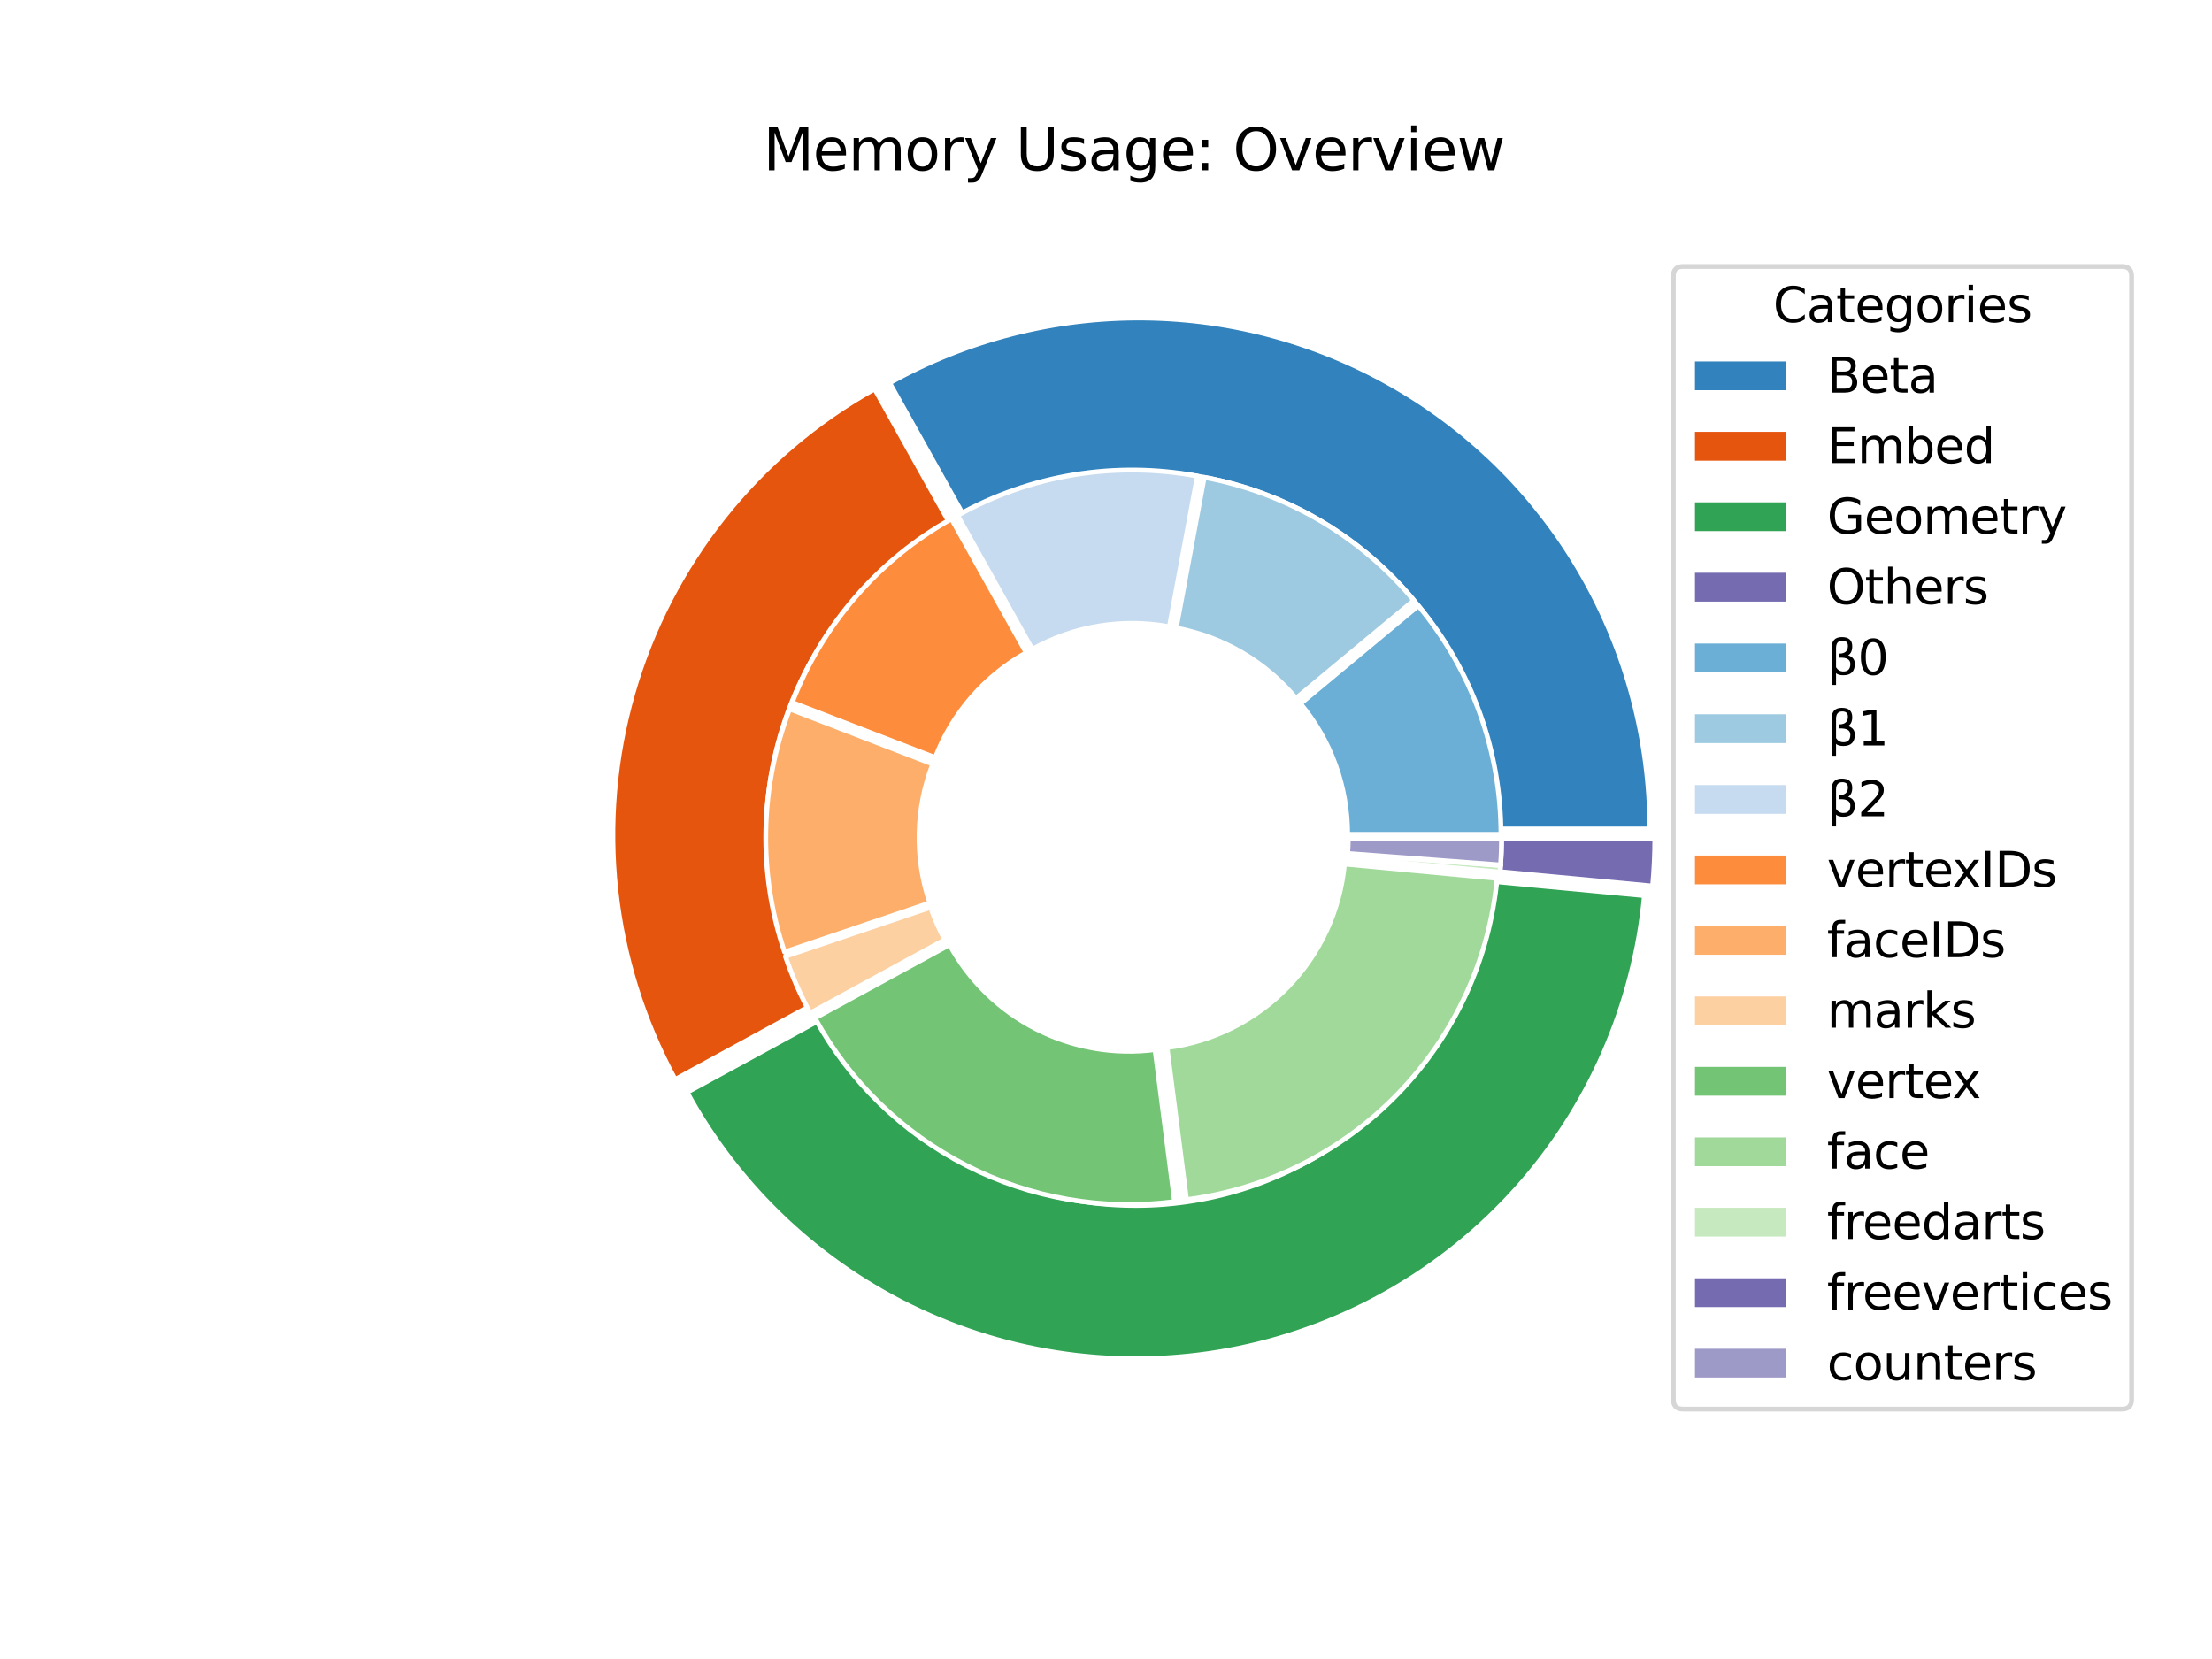 <?xml version="1.0" encoding="utf-8" standalone="no"?>
<!DOCTYPE svg PUBLIC "-//W3C//DTD SVG 1.1//EN"
  "http://www.w3.org/Graphics/SVG/1.1/DTD/svg11.dtd">
<svg xmlns:xlink="http://www.w3.org/1999/xlink" width="460.8pt" height="345.6pt" viewBox="0 0 460.8 345.6" xmlns="http://www.w3.org/2000/svg" version="1.1">
 <defs>
  <style type="text/css">*{stroke-linejoin: round; stroke-linecap: butt}</style>
 </defs>
 <g id="figure_1">
  <g id="patch_1">
   <path d="M 0 345.6 
L 460.8 345.6 
L 460.8 0 
L 0 0 
z
" style="fill: #ffffff"/>
  </g>
  <g id="axes_1">
   <g id="patch_2">
    <path d="M 343.682 172.692 
C 343.682 154.135 338.83 135.897 329.608 119.794 
C 320.386 103.691 307.111 90.275 291.106 80.884 
C 275.101 71.493 256.915 66.449 238.36 66.253 
C 219.804 66.057 201.515 70.717 185.316 79.769 
L 200.892 107.646 
C 212.232 101.31 225.034 98.048 238.023 98.185 
C 251.012 98.322 263.742 101.853 274.946 108.427 
C 286.149 115 295.441 124.391 301.897 135.663 
C 308.352 146.935 311.749 159.702 311.749 172.692 
z
" style="fill: #3182bd; stroke: #ffffff; stroke-linejoin: miter"/>
   </g>
   <g id="patch_3">
    <path d="M 182.193 81.014 
C 157.727 94.685 139.624 117.48 131.849 144.405 
C 124.073 171.331 127.238 200.268 140.65 224.876 
L 168.689 209.595 
C 159.301 192.369 157.086 172.113 162.528 153.265 
C 167.971 134.417 180.644 118.461 197.77 108.891 
z
" style="fill: #e6550d; stroke: #ffffff; stroke-linejoin: miter"/>
   </g>
   <g id="patch_4">
    <path d="M 143.123 227.552 
C 154.034 247.571 171.093 263.565 191.773 273.164 
C 212.452 282.763 235.679 285.469 258.012 280.88 
C 280.344 276.291 300.623 264.647 315.842 247.672 
C 331.062 230.697 340.433 209.273 342.566 186.574 
L 310.773 183.585 
C 309.28 199.475 302.72 214.472 292.066 226.354 
C 281.412 238.237 267.218 246.388 251.585 249.6 
C 235.952 252.812 219.693 250.918 205.217 244.199 
C 190.741 237.479 178.8 226.284 171.163 212.271 
z
" style="fill: #31a354; stroke: #ffffff; stroke-linejoin: miter"/>
   </g>
   <g id="patch_5">
    <path d="M 344.264 184.588 
C 344.42 182.933 344.537 181.274 344.615 179.613 
C 344.692 177.953 344.731 176.29 344.731 174.628 
L 312.798 174.628 
C 312.798 175.791 312.771 176.955 312.716 178.118 
C 312.662 179.28 312.58 180.441 312.471 181.6 
z
" style="fill: #756bb1; stroke: #ffffff; stroke-linejoin: miter"/>
   </g>
   <g id="patch_6">
    <path d="M 312.674 173.805 
C 312.674 165.171 311.173 156.604 308.239 148.484 
C 305.306 140.365 300.983 132.817 295.465 126.178 
L 270.907 146.589 
C 274.06 150.383 276.53 154.696 278.206 159.336 
C 279.883 163.975 280.74 168.871 280.74 173.805 
z
" style="fill: #6baed6; stroke: #ffffff; stroke-linejoin: miter"/>
   </g>
   <g id="patch_7">
    <path d="M 294.54 125.065 
C 289.022 118.426 282.392 112.796 274.946 108.427 
C 267.5 104.058 259.351 101.016 250.863 99.437 
L 245.024 130.832 
C 249.874 131.734 254.53 133.472 258.785 135.969 
C 263.04 138.465 266.829 141.683 269.982 145.476 
z
" style="fill: #9ecae1; stroke: #ffffff; stroke-linejoin: miter"/>
   </g>
   <g id="patch_8">
    <path d="M 249.441 99.172 
C 240.953 97.594 232.255 97.502 223.737 98.901 
C 215.218 100.301 207.006 103.17 199.47 107.381 
L 215.046 135.258 
C 219.353 132.852 224.045 131.212 228.913 130.412 
C 233.781 129.613 238.751 129.665 243.601 130.567 
z
" style="fill: #c6dbef; stroke: #ffffff; stroke-linejoin: miter"/>
   </g>
   <g id="patch_9">
    <path d="M 198.207 108.087 
C 190.67 112.298 183.923 117.787 178.266 124.308 
C 172.609 130.83 168.128 138.285 165.024 146.341 
L 194.822 157.823 
C 196.595 153.22 199.156 148.96 202.388 145.233 
C 205.621 141.507 209.477 138.37 213.783 135.964 
z
" style="fill: #fd8d3c; stroke: #ffffff; stroke-linejoin: miter"/>
   </g>
   <g id="patch_10">
    <path d="M 164.504 147.691 
C 161.399 155.747 159.719 164.281 159.537 172.912 
C 159.355 181.543 160.674 190.141 163.436 198.32 
L 193.691 188.104 
C 192.113 183.43 191.359 178.518 191.463 173.585 
C 191.567 168.653 192.528 163.777 194.301 159.173 
z
" style="fill: #fdae6b; stroke: #ffffff; stroke-linejoin: miter"/>
   </g>
   <g id="patch_11">
    <path d="M 163.614 199.218 
C 164.303 201.258 165.08 203.268 165.943 205.24 
C 166.806 207.213 167.754 209.148 168.784 211.038 
L 196.823 195.757 
C 196.235 194.676 195.693 193.571 195.2 192.444 
C 194.707 191.316 194.263 190.168 193.869 189.002 
z
" style="fill: #fdd0a2; stroke: #ffffff; stroke-linejoin: miter"/>
   </g>
   <g id="patch_12">
    <path d="M 169.766 212.081 
C 176.948 225.258 187.945 235.963 201.31 242.786 
C 214.675 249.61 229.795 252.24 244.68 250.329 
L 240.613 218.655 
C 232.108 219.747 223.468 218.245 215.831 214.345 
C 208.194 210.446 201.91 204.329 197.806 196.8 
z
" style="fill: #74c476; stroke: #ffffff; stroke-linejoin: miter"/>
   </g>
   <g id="patch_13">
    <path d="M 247.178 249.912 
C 263.956 247.759 279.51 239.955 291.265 227.793 
C 303.021 215.631 310.292 199.82 311.875 182.98 
L 280.082 179.992 
C 279.177 189.615 275.022 198.649 268.305 205.599 
C 261.587 212.549 252.699 217.008 243.112 218.239 
z
" style="fill: #a1d99b; stroke: #ffffff; stroke-linejoin: miter"/>
   </g>
   <g id="patch_14">
    <path d="M 312.466 181.68 
C 312.488 181.448 312.508 181.216 312.528 180.984 
C 312.547 180.752 312.566 180.52 312.583 180.288 
L 280.74 177.896 
C 280.73 178.029 280.719 178.161 280.708 178.294 
C 280.697 178.427 280.685 178.559 280.672 178.691 
z
" style="fill: #c7e9c0; stroke: #ffffff; stroke-linejoin: miter"/>
   </g>
   <g id="patch_15">
    <path d="M 312.585 180.268 
C 312.585 180.268 312.585 180.268 312.585 180.268 
L 280.741 177.876 
C 280.741 177.876 280.741 177.876 280.741 177.876 
z
" style="fill: #756bb1; stroke: #ffffff; stroke-linejoin: miter"/>
   </g>
   <g id="patch_16">
    <path d="M 312.589 180.188 
C 312.659 179.26 312.712 178.33 312.746 177.4 
C 312.781 176.47 312.799 175.539 312.799 174.608 
L 280.865 174.608 
C 280.865 175.14 280.855 175.672 280.835 176.203 
C 280.815 176.735 280.786 177.266 280.746 177.797 
z
" style="fill: #9e9ac8; stroke: #ffffff; stroke-linejoin: miter"/>
   </g>
   <g id="matplotlib.axis_1"/>
   <g id="matplotlib.axis_2"/>
   <g id="text_1">
    <!-- Memory Usage: Overview -->
    <g transform="translate(158.978 35.472) scale(0.12 -0.12)">
     <defs>
      <path id="DejaVuSans-4d" d="M 628 4666 
L 1569 4666 
L 2759 1491 
L 3956 4666 
L 4897 4666 
L 4897 0 
L 4281 0 
L 4281 4097 
L 3078 897 
L 2444 897 
L 1241 4097 
L 1241 0 
L 628 0 
L 628 4666 
z
" transform="scale(0.016)"/>
      <path id="DejaVuSans-65" d="M 3597 1894 
L 3597 1613 
L 953 1613 
Q 991 1019 1311 708 
Q 1631 397 2203 397 
Q 2534 397 2845 478 
Q 3156 559 3463 722 
L 3463 178 
Q 3153 47 2828 -22 
Q 2503 -91 2169 -91 
Q 1331 -91 842 396 
Q 353 884 353 1716 
Q 353 2575 817 3079 
Q 1281 3584 2069 3584 
Q 2775 3584 3186 3129 
Q 3597 2675 3597 1894 
z
M 3022 2063 
Q 3016 2534 2758 2815 
Q 2500 3097 2075 3097 
Q 1594 3097 1305 2825 
Q 1016 2553 972 2059 
L 3022 2063 
z
" transform="scale(0.016)"/>
      <path id="DejaVuSans-6d" d="M 3328 2828 
Q 3544 3216 3844 3400 
Q 4144 3584 4550 3584 
Q 5097 3584 5394 3201 
Q 5691 2819 5691 2113 
L 5691 0 
L 5113 0 
L 5113 2094 
Q 5113 2597 4934 2840 
Q 4756 3084 4391 3084 
Q 3944 3084 3684 2787 
Q 3425 2491 3425 1978 
L 3425 0 
L 2847 0 
L 2847 2094 
Q 2847 2600 2669 2842 
Q 2491 3084 2119 3084 
Q 1678 3084 1418 2786 
Q 1159 2488 1159 1978 
L 1159 0 
L 581 0 
L 581 3500 
L 1159 3500 
L 1159 2956 
Q 1356 3278 1631 3431 
Q 1906 3584 2284 3584 
Q 2666 3584 2933 3390 
Q 3200 3197 3328 2828 
z
" transform="scale(0.016)"/>
      <path id="DejaVuSans-6f" d="M 1959 3097 
Q 1497 3097 1228 2736 
Q 959 2375 959 1747 
Q 959 1119 1226 758 
Q 1494 397 1959 397 
Q 2419 397 2687 759 
Q 2956 1122 2956 1747 
Q 2956 2369 2687 2733 
Q 2419 3097 1959 3097 
z
M 1959 3584 
Q 2709 3584 3137 3096 
Q 3566 2609 3566 1747 
Q 3566 888 3137 398 
Q 2709 -91 1959 -91 
Q 1206 -91 779 398 
Q 353 888 353 1747 
Q 353 2609 779 3096 
Q 1206 3584 1959 3584 
z
" transform="scale(0.016)"/>
      <path id="DejaVuSans-72" d="M 2631 2963 
Q 2534 3019 2420 3045 
Q 2306 3072 2169 3072 
Q 1681 3072 1420 2755 
Q 1159 2438 1159 1844 
L 1159 0 
L 581 0 
L 581 3500 
L 1159 3500 
L 1159 2956 
Q 1341 3275 1631 3429 
Q 1922 3584 2338 3584 
Q 2397 3584 2469 3576 
Q 2541 3569 2628 3553 
L 2631 2963 
z
" transform="scale(0.016)"/>
      <path id="DejaVuSans-79" d="M 2059 -325 
Q 1816 -950 1584 -1140 
Q 1353 -1331 966 -1331 
L 506 -1331 
L 506 -850 
L 844 -850 
Q 1081 -850 1212 -737 
Q 1344 -625 1503 -206 
L 1606 56 
L 191 3500 
L 800 3500 
L 1894 763 
L 2988 3500 
L 3597 3500 
L 2059 -325 
z
" transform="scale(0.016)"/>
      <path id="DejaVuSans-20" transform="scale(0.016)"/>
      <path id="DejaVuSans-55" d="M 556 4666 
L 1191 4666 
L 1191 1831 
Q 1191 1081 1462 751 
Q 1734 422 2344 422 
Q 2950 422 3222 751 
Q 3494 1081 3494 1831 
L 3494 4666 
L 4128 4666 
L 4128 1753 
Q 4128 841 3676 375 
Q 3225 -91 2344 -91 
Q 1459 -91 1007 375 
Q 556 841 556 1753 
L 556 4666 
z
" transform="scale(0.016)"/>
      <path id="DejaVuSans-73" d="M 2834 3397 
L 2834 2853 
Q 2591 2978 2328 3040 
Q 2066 3103 1784 3103 
Q 1356 3103 1142 2972 
Q 928 2841 928 2578 
Q 928 2378 1081 2264 
Q 1234 2150 1697 2047 
L 1894 2003 
Q 2506 1872 2764 1633 
Q 3022 1394 3022 966 
Q 3022 478 2636 193 
Q 2250 -91 1575 -91 
Q 1294 -91 989 -36 
Q 684 19 347 128 
L 347 722 
Q 666 556 975 473 
Q 1284 391 1588 391 
Q 1994 391 2212 530 
Q 2431 669 2431 922 
Q 2431 1156 2273 1281 
Q 2116 1406 1581 1522 
L 1381 1569 
Q 847 1681 609 1914 
Q 372 2147 372 2553 
Q 372 3047 722 3315 
Q 1072 3584 1716 3584 
Q 2034 3584 2315 3537 
Q 2597 3491 2834 3397 
z
" transform="scale(0.016)"/>
      <path id="DejaVuSans-61" d="M 2194 1759 
Q 1497 1759 1228 1600 
Q 959 1441 959 1056 
Q 959 750 1161 570 
Q 1363 391 1709 391 
Q 2188 391 2477 730 
Q 2766 1069 2766 1631 
L 2766 1759 
L 2194 1759 
z
M 3341 1997 
L 3341 0 
L 2766 0 
L 2766 531 
Q 2569 213 2275 61 
Q 1981 -91 1556 -91 
Q 1019 -91 701 211 
Q 384 513 384 1019 
Q 384 1609 779 1909 
Q 1175 2209 1959 2209 
L 2766 2209 
L 2766 2266 
Q 2766 2663 2505 2880 
Q 2244 3097 1772 3097 
Q 1472 3097 1187 3025 
Q 903 2953 641 2809 
L 641 3341 
Q 956 3463 1253 3523 
Q 1550 3584 1831 3584 
Q 2591 3584 2966 3190 
Q 3341 2797 3341 1997 
z
" transform="scale(0.016)"/>
      <path id="DejaVuSans-67" d="M 2906 1791 
Q 2906 2416 2648 2759 
Q 2391 3103 1925 3103 
Q 1463 3103 1205 2759 
Q 947 2416 947 1791 
Q 947 1169 1205 825 
Q 1463 481 1925 481 
Q 2391 481 2648 825 
Q 2906 1169 2906 1791 
z
M 3481 434 
Q 3481 -459 3084 -895 
Q 2688 -1331 1869 -1331 
Q 1566 -1331 1297 -1286 
Q 1028 -1241 775 -1147 
L 775 -588 
Q 1028 -725 1275 -790 
Q 1522 -856 1778 -856 
Q 2344 -856 2625 -561 
Q 2906 -266 2906 331 
L 2906 616 
Q 2728 306 2450 153 
Q 2172 0 1784 0 
Q 1141 0 747 490 
Q 353 981 353 1791 
Q 353 2603 747 3093 
Q 1141 3584 1784 3584 
Q 2172 3584 2450 3431 
Q 2728 3278 2906 2969 
L 2906 3500 
L 3481 3500 
L 3481 434 
z
" transform="scale(0.016)"/>
      <path id="DejaVuSans-3a" d="M 750 794 
L 1409 794 
L 1409 0 
L 750 0 
L 750 794 
z
M 750 3309 
L 1409 3309 
L 1409 2516 
L 750 2516 
L 750 3309 
z
" transform="scale(0.016)"/>
      <path id="DejaVuSans-4f" d="M 2522 4238 
Q 1834 4238 1429 3725 
Q 1025 3213 1025 2328 
Q 1025 1447 1429 934 
Q 1834 422 2522 422 
Q 3209 422 3611 934 
Q 4013 1447 4013 2328 
Q 4013 3213 3611 3725 
Q 3209 4238 2522 4238 
z
M 2522 4750 
Q 3503 4750 4090 4092 
Q 4678 3434 4678 2328 
Q 4678 1225 4090 567 
Q 3503 -91 2522 -91 
Q 1538 -91 948 565 
Q 359 1222 359 2328 
Q 359 3434 948 4092 
Q 1538 4750 2522 4750 
z
" transform="scale(0.016)"/>
      <path id="DejaVuSans-76" d="M 191 3500 
L 800 3500 
L 1894 563 
L 2988 3500 
L 3597 3500 
L 2284 0 
L 1503 0 
L 191 3500 
z
" transform="scale(0.016)"/>
      <path id="DejaVuSans-69" d="M 603 3500 
L 1178 3500 
L 1178 0 
L 603 0 
L 603 3500 
z
M 603 4863 
L 1178 4863 
L 1178 4134 
L 603 4134 
L 603 4863 
z
" transform="scale(0.016)"/>
      <path id="DejaVuSans-77" d="M 269 3500 
L 844 3500 
L 1563 769 
L 2278 3500 
L 2956 3500 
L 3675 769 
L 4391 3500 
L 4966 3500 
L 4050 0 
L 3372 0 
L 2619 2869 
L 1863 0 
L 1184 0 
L 269 3500 
z
" transform="scale(0.016)"/>
     </defs>
     <use xlink:href="#DejaVuSans-4d"/>
     <use xlink:href="#DejaVuSans-65" x="86.279"/>
     <use xlink:href="#DejaVuSans-6d" x="147.803"/>
     <use xlink:href="#DejaVuSans-6f" x="245.215"/>
     <use xlink:href="#DejaVuSans-72" x="306.396"/>
     <use xlink:href="#DejaVuSans-79" x="347.51"/>
     <use xlink:href="#DejaVuSans-20" x="406.689"/>
     <use xlink:href="#DejaVuSans-55" x="438.477"/>
     <use xlink:href="#DejaVuSans-73" x="511.67"/>
     <use xlink:href="#DejaVuSans-61" x="563.77"/>
     <use xlink:href="#DejaVuSans-67" x="625.049"/>
     <use xlink:href="#DejaVuSans-65" x="688.525"/>
     <use xlink:href="#DejaVuSans-3a" x="750.049"/>
     <use xlink:href="#DejaVuSans-20" x="783.74"/>
     <use xlink:href="#DejaVuSans-4f" x="815.527"/>
     <use xlink:href="#DejaVuSans-76" x="894.238"/>
     <use xlink:href="#DejaVuSans-65" x="953.418"/>
     <use xlink:href="#DejaVuSans-72" x="1014.941"/>
     <use xlink:href="#DejaVuSans-76" x="1056.055"/>
     <use xlink:href="#DejaVuSans-69" x="1115.234"/>
     <use xlink:href="#DejaVuSans-65" x="1143.018"/>
     <use xlink:href="#DejaVuSans-77" x="1204.541"/>
    </g>
   </g>
   <g id="legend_1">
    <g id="patch_17">
     <path d="M 350.595 293.547 
L 442.05 293.547 
Q 444.05 293.547 444.05 291.547 
L 444.05 57.509 
Q 444.05 55.509 442.05 55.509 
L 350.595 55.509 
Q 348.595 55.509 348.595 57.509 
L 348.595 291.547 
Q 348.595 293.547 350.595 293.547 
z
" style="fill: #ffffff; opacity: 0.8; stroke: #cccccc; stroke-linejoin: miter"/>
    </g>
    <g id="text_2">
     <!-- Categories -->
     <g transform="translate(369.371 67.108) scale(0.1 -0.1)">
      <defs>
       <path id="DejaVuSans-43" d="M 4122 4306 
L 4122 3641 
Q 3803 3938 3442 4084 
Q 3081 4231 2675 4231 
Q 1875 4231 1450 3742 
Q 1025 3253 1025 2328 
Q 1025 1406 1450 917 
Q 1875 428 2675 428 
Q 3081 428 3442 575 
Q 3803 722 4122 1019 
L 4122 359 
Q 3791 134 3420 21 
Q 3050 -91 2638 -91 
Q 1578 -91 968 557 
Q 359 1206 359 2328 
Q 359 3453 968 4101 
Q 1578 4750 2638 4750 
Q 3056 4750 3426 4639 
Q 3797 4528 4122 4306 
z
" transform="scale(0.016)"/>
       <path id="DejaVuSans-74" d="M 1172 4494 
L 1172 3500 
L 2356 3500 
L 2356 3053 
L 1172 3053 
L 1172 1153 
Q 1172 725 1289 603 
Q 1406 481 1766 481 
L 2356 481 
L 2356 0 
L 1766 0 
Q 1100 0 847 248 
Q 594 497 594 1153 
L 594 3053 
L 172 3053 
L 172 3500 
L 594 3500 
L 594 4494 
L 1172 4494 
z
" transform="scale(0.016)"/>
      </defs>
      <use xlink:href="#DejaVuSans-43"/>
      <use xlink:href="#DejaVuSans-61" x="69.824"/>
      <use xlink:href="#DejaVuSans-74" x="131.104"/>
      <use xlink:href="#DejaVuSans-65" x="170.312"/>
      <use xlink:href="#DejaVuSans-67" x="231.836"/>
      <use xlink:href="#DejaVuSans-6f" x="295.312"/>
      <use xlink:href="#DejaVuSans-72" x="356.494"/>
      <use xlink:href="#DejaVuSans-69" x="397.607"/>
      <use xlink:href="#DejaVuSans-65" x="425.391"/>
      <use xlink:href="#DejaVuSans-73" x="486.914"/>
     </g>
    </g>
    <g id="patch_18">
     <path d="M 352.595 81.786 
L 372.595 81.786 
L 372.595 74.786 
L 352.595 74.786 
z
" style="fill: #3182bd; stroke: #ffffff; stroke-linejoin: miter"/>
    </g>
    <g id="text_3">
     <!-- Beta -->
     <g transform="translate(380.595 81.786) scale(0.1 -0.1)">
      <defs>
       <path id="DejaVuSans-42" d="M 1259 2228 
L 1259 519 
L 2272 519 
Q 2781 519 3026 730 
Q 3272 941 3272 1375 
Q 3272 1813 3026 2020 
Q 2781 2228 2272 2228 
L 1259 2228 
z
M 1259 4147 
L 1259 2741 
L 2194 2741 
Q 2656 2741 2882 2914 
Q 3109 3088 3109 3444 
Q 3109 3797 2882 3972 
Q 2656 4147 2194 4147 
L 1259 4147 
z
M 628 4666 
L 2241 4666 
Q 2963 4666 3353 4366 
Q 3744 4066 3744 3513 
Q 3744 3084 3544 2831 
Q 3344 2578 2956 2516 
Q 3422 2416 3680 2098 
Q 3938 1781 3938 1306 
Q 3938 681 3513 340 
Q 3088 0 2303 0 
L 628 0 
L 628 4666 
z
" transform="scale(0.016)"/>
      </defs>
      <use xlink:href="#DejaVuSans-42"/>
      <use xlink:href="#DejaVuSans-65" x="68.604"/>
      <use xlink:href="#DejaVuSans-74" x="130.127"/>
      <use xlink:href="#DejaVuSans-61" x="169.336"/>
     </g>
    </g>
    <g id="patch_19">
     <path d="M 352.595 96.464 
L 372.595 96.464 
L 372.595 89.464 
L 352.595 89.464 
z
" style="fill: #e6550d; stroke: #ffffff; stroke-linejoin: miter"/>
    </g>
    <g id="text_4">
     <!-- Embed -->
     <g transform="translate(380.595 96.464) scale(0.1 -0.1)">
      <defs>
       <path id="DejaVuSans-45" d="M 628 4666 
L 3578 4666 
L 3578 4134 
L 1259 4134 
L 1259 2753 
L 3481 2753 
L 3481 2222 
L 1259 2222 
L 1259 531 
L 3634 531 
L 3634 0 
L 628 0 
L 628 4666 
z
" transform="scale(0.016)"/>
       <path id="DejaVuSans-62" d="M 3116 1747 
Q 3116 2381 2855 2742 
Q 2594 3103 2138 3103 
Q 1681 3103 1420 2742 
Q 1159 2381 1159 1747 
Q 1159 1113 1420 752 
Q 1681 391 2138 391 
Q 2594 391 2855 752 
Q 3116 1113 3116 1747 
z
M 1159 2969 
Q 1341 3281 1617 3432 
Q 1894 3584 2278 3584 
Q 2916 3584 3314 3078 
Q 3713 2572 3713 1747 
Q 3713 922 3314 415 
Q 2916 -91 2278 -91 
Q 1894 -91 1617 61 
Q 1341 213 1159 525 
L 1159 0 
L 581 0 
L 581 4863 
L 1159 4863 
L 1159 2969 
z
" transform="scale(0.016)"/>
       <path id="DejaVuSans-64" d="M 2906 2969 
L 2906 4863 
L 3481 4863 
L 3481 0 
L 2906 0 
L 2906 525 
Q 2725 213 2448 61 
Q 2172 -91 1784 -91 
Q 1150 -91 751 415 
Q 353 922 353 1747 
Q 353 2572 751 3078 
Q 1150 3584 1784 3584 
Q 2172 3584 2448 3432 
Q 2725 3281 2906 2969 
z
M 947 1747 
Q 947 1113 1208 752 
Q 1469 391 1925 391 
Q 2381 391 2643 752 
Q 2906 1113 2906 1747 
Q 2906 2381 2643 2742 
Q 2381 3103 1925 3103 
Q 1469 3103 1208 2742 
Q 947 2381 947 1747 
z
" transform="scale(0.016)"/>
      </defs>
      <use xlink:href="#DejaVuSans-45"/>
      <use xlink:href="#DejaVuSans-6d" x="63.184"/>
      <use xlink:href="#DejaVuSans-62" x="160.596"/>
      <use xlink:href="#DejaVuSans-65" x="224.072"/>
      <use xlink:href="#DejaVuSans-64" x="285.596"/>
     </g>
    </g>
    <g id="patch_20">
     <path d="M 352.595 111.142 
L 372.595 111.142 
L 372.595 104.142 
L 352.595 104.142 
z
" style="fill: #31a354; stroke: #ffffff; stroke-linejoin: miter"/>
    </g>
    <g id="text_5">
     <!-- Geometry -->
     <g transform="translate(380.595 111.142) scale(0.1 -0.1)">
      <defs>
       <path id="DejaVuSans-47" d="M 3809 666 
L 3809 1919 
L 2778 1919 
L 2778 2438 
L 4434 2438 
L 4434 434 
Q 4069 175 3628 42 
Q 3188 -91 2688 -91 
Q 1594 -91 976 548 
Q 359 1188 359 2328 
Q 359 3472 976 4111 
Q 1594 4750 2688 4750 
Q 3144 4750 3555 4637 
Q 3966 4525 4313 4306 
L 4313 3634 
Q 3963 3931 3569 4081 
Q 3175 4231 2741 4231 
Q 1884 4231 1454 3753 
Q 1025 3275 1025 2328 
Q 1025 1384 1454 906 
Q 1884 428 2741 428 
Q 3075 428 3337 486 
Q 3600 544 3809 666 
z
" transform="scale(0.016)"/>
      </defs>
      <use xlink:href="#DejaVuSans-47"/>
      <use xlink:href="#DejaVuSans-65" x="77.49"/>
      <use xlink:href="#DejaVuSans-6f" x="139.014"/>
      <use xlink:href="#DejaVuSans-6d" x="200.195"/>
      <use xlink:href="#DejaVuSans-65" x="297.607"/>
      <use xlink:href="#DejaVuSans-74" x="359.131"/>
      <use xlink:href="#DejaVuSans-72" x="398.34"/>
      <use xlink:href="#DejaVuSans-79" x="439.453"/>
     </g>
    </g>
    <g id="patch_21">
     <path d="M 352.595 125.82 
L 372.595 125.82 
L 372.595 118.82 
L 352.595 118.82 
z
" style="fill: #756bb1; stroke: #ffffff; stroke-linejoin: miter"/>
    </g>
    <g id="text_6">
     <!-- Others -->
     <g transform="translate(380.595 125.82) scale(0.1 -0.1)">
      <defs>
       <path id="DejaVuSans-68" d="M 3513 2113 
L 3513 0 
L 2938 0 
L 2938 2094 
Q 2938 2591 2744 2837 
Q 2550 3084 2163 3084 
Q 1697 3084 1428 2787 
Q 1159 2491 1159 1978 
L 1159 0 
L 581 0 
L 581 4863 
L 1159 4863 
L 1159 2956 
Q 1366 3272 1645 3428 
Q 1925 3584 2291 3584 
Q 2894 3584 3203 3211 
Q 3513 2838 3513 2113 
z
" transform="scale(0.016)"/>
      </defs>
      <use xlink:href="#DejaVuSans-4f"/>
      <use xlink:href="#DejaVuSans-74" x="78.711"/>
      <use xlink:href="#DejaVuSans-68" x="117.92"/>
      <use xlink:href="#DejaVuSans-65" x="181.299"/>
      <use xlink:href="#DejaVuSans-72" x="242.822"/>
      <use xlink:href="#DejaVuSans-73" x="283.936"/>
     </g>
    </g>
    <g id="patch_22">
     <path d="M 352.595 140.561 
L 372.595 140.561 
L 372.595 133.561 
L 352.595 133.561 
z
" style="fill: #6baed6; stroke: #ffffff; stroke-linejoin: miter"/>
    </g>
    <g id="text_7">
     <!-- β0 -->
     <g transform="translate(380.595 140.561) scale(0.1 -0.1)">
      <defs>
       <path id="DejaVuSans-3b2" d="M 1178 216 
L 1178 -1331 
L 600 -1331 
L 600 3478 
Q 600 4903 1931 4903 
Q 3288 4903 3288 3700 
Q 3288 2844 2750 2531 
Q 3625 2250 3625 1416 
Q 3625 -66 2119 -66 
Q 1456 -66 1178 216 
z
M 1178 966 
Q 1525 425 2141 425 
Q 3041 425 3041 1406 
Q 3041 2288 1591 2219 
L 1591 2750 
Q 2725 2750 2725 3750 
Q 2725 4434 1994 4434 
Q 1178 4434 1178 3459 
L 1178 966 
z
" transform="scale(0.016)"/>
       <path id="DejaVuSans-30" d="M 2034 4250 
Q 1547 4250 1301 3770 
Q 1056 3291 1056 2328 
Q 1056 1369 1301 889 
Q 1547 409 2034 409 
Q 2525 409 2770 889 
Q 3016 1369 3016 2328 
Q 3016 3291 2770 3770 
Q 2525 4250 2034 4250 
z
M 2034 4750 
Q 2819 4750 3233 4129 
Q 3647 3509 3647 2328 
Q 3647 1150 3233 529 
Q 2819 -91 2034 -91 
Q 1250 -91 836 529 
Q 422 1150 422 2328 
Q 422 3509 836 4129 
Q 1250 4750 2034 4750 
z
" transform="scale(0.016)"/>
      </defs>
      <use xlink:href="#DejaVuSans-3b2"/>
      <use xlink:href="#DejaVuSans-30" x="63.818"/>
     </g>
    </g>
    <g id="patch_23">
     <path d="M 352.595 155.301 
L 372.595 155.301 
L 372.595 148.301 
L 352.595 148.301 
z
" style="fill: #9ecae1; stroke: #ffffff; stroke-linejoin: miter"/>
    </g>
    <g id="text_8">
     <!-- β1 -->
     <g transform="translate(380.595 155.301) scale(0.1 -0.1)">
      <defs>
       <path id="DejaVuSans-31" d="M 794 531 
L 1825 531 
L 1825 4091 
L 703 3866 
L 703 4441 
L 1819 4666 
L 2450 4666 
L 2450 531 
L 3481 531 
L 3481 0 
L 794 0 
L 794 531 
z
" transform="scale(0.016)"/>
      </defs>
      <use xlink:href="#DejaVuSans-3b2"/>
      <use xlink:href="#DejaVuSans-31" x="63.818"/>
     </g>
    </g>
    <g id="patch_24">
     <path d="M 352.595 170.042 
L 372.595 170.042 
L 372.595 163.042 
L 352.595 163.042 
z
" style="fill: #c6dbef; stroke: #ffffff; stroke-linejoin: miter"/>
    </g>
    <g id="text_9">
     <!-- β2 -->
     <g transform="translate(380.595 170.042) scale(0.1 -0.1)">
      <defs>
       <path id="DejaVuSans-32" d="M 1228 531 
L 3431 531 
L 3431 0 
L 469 0 
L 469 531 
Q 828 903 1448 1529 
Q 2069 2156 2228 2338 
Q 2531 2678 2651 2914 
Q 2772 3150 2772 3378 
Q 2772 3750 2511 3984 
Q 2250 4219 1831 4219 
Q 1534 4219 1204 4116 
Q 875 4013 500 3803 
L 500 4441 
Q 881 4594 1212 4672 
Q 1544 4750 1819 4750 
Q 2544 4750 2975 4387 
Q 3406 4025 3406 3419 
Q 3406 3131 3298 2873 
Q 3191 2616 2906 2266 
Q 2828 2175 2409 1742 
Q 1991 1309 1228 531 
z
" transform="scale(0.016)"/>
      </defs>
      <use xlink:href="#DejaVuSans-3b2"/>
      <use xlink:href="#DejaVuSans-32" x="63.818"/>
     </g>
    </g>
    <g id="patch_25">
     <path d="M 352.595 184.72 
L 372.595 184.72 
L 372.595 177.72 
L 352.595 177.72 
z
" style="fill: #fd8d3c; stroke: #ffffff; stroke-linejoin: miter"/>
    </g>
    <g id="text_10">
     <!-- vertexIDs -->
     <g transform="translate(380.595 184.72) scale(0.1 -0.1)">
      <defs>
       <path id="DejaVuSans-78" d="M 3513 3500 
L 2247 1797 
L 3578 0 
L 2900 0 
L 1881 1375 
L 863 0 
L 184 0 
L 1544 1831 
L 300 3500 
L 978 3500 
L 1906 2253 
L 2834 3500 
L 3513 3500 
z
" transform="scale(0.016)"/>
       <path id="DejaVuSans-49" d="M 628 4666 
L 1259 4666 
L 1259 0 
L 628 0 
L 628 4666 
z
" transform="scale(0.016)"/>
       <path id="DejaVuSans-44" d="M 1259 4147 
L 1259 519 
L 2022 519 
Q 2988 519 3436 956 
Q 3884 1394 3884 2338 
Q 3884 3275 3436 3711 
Q 2988 4147 2022 4147 
L 1259 4147 
z
M 628 4666 
L 1925 4666 
Q 3281 4666 3915 4102 
Q 4550 3538 4550 2338 
Q 4550 1131 3912 565 
Q 3275 0 1925 0 
L 628 0 
L 628 4666 
z
" transform="scale(0.016)"/>
      </defs>
      <use xlink:href="#DejaVuSans-76"/>
      <use xlink:href="#DejaVuSans-65" x="59.18"/>
      <use xlink:href="#DejaVuSans-72" x="120.703"/>
      <use xlink:href="#DejaVuSans-74" x="161.816"/>
      <use xlink:href="#DejaVuSans-65" x="201.025"/>
      <use xlink:href="#DejaVuSans-78" x="260.799"/>
      <use xlink:href="#DejaVuSans-49" x="319.979"/>
      <use xlink:href="#DejaVuSans-44" x="349.471"/>
      <use xlink:href="#DejaVuSans-73" x="426.473"/>
     </g>
    </g>
    <g id="patch_26">
     <path d="M 352.595 199.398 
L 372.595 199.398 
L 372.595 192.398 
L 352.595 192.398 
z
" style="fill: #fdae6b; stroke: #ffffff; stroke-linejoin: miter"/>
    </g>
    <g id="text_11">
     <!-- faceIDs -->
     <g transform="translate(380.595 199.398) scale(0.1 -0.1)">
      <defs>
       <path id="DejaVuSans-66" d="M 2375 4863 
L 2375 4384 
L 1825 4384 
Q 1516 4384 1395 4259 
Q 1275 4134 1275 3809 
L 1275 3500 
L 2222 3500 
L 2222 3053 
L 1275 3053 
L 1275 0 
L 697 0 
L 697 3053 
L 147 3053 
L 147 3500 
L 697 3500 
L 697 3744 
Q 697 4328 969 4595 
Q 1241 4863 1831 4863 
L 2375 4863 
z
" transform="scale(0.016)"/>
       <path id="DejaVuSans-63" d="M 3122 3366 
L 3122 2828 
Q 2878 2963 2633 3030 
Q 2388 3097 2138 3097 
Q 1578 3097 1268 2742 
Q 959 2388 959 1747 
Q 959 1106 1268 751 
Q 1578 397 2138 397 
Q 2388 397 2633 464 
Q 2878 531 3122 666 
L 3122 134 
Q 2881 22 2623 -34 
Q 2366 -91 2075 -91 
Q 1284 -91 818 406 
Q 353 903 353 1747 
Q 353 2603 823 3093 
Q 1294 3584 2113 3584 
Q 2378 3584 2631 3529 
Q 2884 3475 3122 3366 
z
" transform="scale(0.016)"/>
      </defs>
      <use xlink:href="#DejaVuSans-66"/>
      <use xlink:href="#DejaVuSans-61" x="35.205"/>
      <use xlink:href="#DejaVuSans-63" x="96.484"/>
      <use xlink:href="#DejaVuSans-65" x="151.465"/>
      <use xlink:href="#DejaVuSans-49" x="212.988"/>
      <use xlink:href="#DejaVuSans-44" x="242.48"/>
      <use xlink:href="#DejaVuSans-73" x="319.482"/>
     </g>
    </g>
    <g id="patch_27">
     <path d="M 352.595 214.076 
L 372.595 214.076 
L 372.595 207.076 
L 352.595 207.076 
z
" style="fill: #fdd0a2; stroke: #ffffff; stroke-linejoin: miter"/>
    </g>
    <g id="text_12">
     <!-- marks -->
     <g transform="translate(380.595 214.076) scale(0.1 -0.1)">
      <defs>
       <path id="DejaVuSans-6b" d="M 581 4863 
L 1159 4863 
L 1159 1991 
L 2875 3500 
L 3609 3500 
L 1753 1863 
L 3688 0 
L 2938 0 
L 1159 1709 
L 1159 0 
L 581 0 
L 581 4863 
z
" transform="scale(0.016)"/>
      </defs>
      <use xlink:href="#DejaVuSans-6d"/>
      <use xlink:href="#DejaVuSans-61" x="97.412"/>
      <use xlink:href="#DejaVuSans-72" x="158.691"/>
      <use xlink:href="#DejaVuSans-6b" x="199.805"/>
      <use xlink:href="#DejaVuSans-73" x="257.715"/>
     </g>
    </g>
    <g id="patch_28">
     <path d="M 352.595 228.755 
L 372.595 228.755 
L 372.595 221.755 
L 352.595 221.755 
z
" style="fill: #74c476; stroke: #ffffff; stroke-linejoin: miter"/>
    </g>
    <g id="text_13">
     <!-- vertex -->
     <g transform="translate(380.595 228.755) scale(0.1 -0.1)">
      <use xlink:href="#DejaVuSans-76"/>
      <use xlink:href="#DejaVuSans-65" x="59.18"/>
      <use xlink:href="#DejaVuSans-72" x="120.703"/>
      <use xlink:href="#DejaVuSans-74" x="161.816"/>
      <use xlink:href="#DejaVuSans-65" x="201.025"/>
      <use xlink:href="#DejaVuSans-78" x="260.799"/>
     </g>
    </g>
    <g id="patch_29">
     <path d="M 352.595 243.433 
L 372.595 243.433 
L 372.595 236.433 
L 352.595 236.433 
z
" style="fill: #a1d99b; stroke: #ffffff; stroke-linejoin: miter"/>
    </g>
    <g id="text_14">
     <!-- face -->
     <g transform="translate(380.595 243.433) scale(0.1 -0.1)">
      <use xlink:href="#DejaVuSans-66"/>
      <use xlink:href="#DejaVuSans-61" x="35.205"/>
      <use xlink:href="#DejaVuSans-63" x="96.484"/>
      <use xlink:href="#DejaVuSans-65" x="151.465"/>
     </g>
    </g>
    <g id="patch_30">
     <path d="M 352.595 258.111 
L 372.595 258.111 
L 372.595 251.111 
L 352.595 251.111 
z
" style="fill: #c7e9c0; stroke: #ffffff; stroke-linejoin: miter"/>
    </g>
    <g id="text_15">
     <!-- freedarts -->
     <g transform="translate(380.595 258.111) scale(0.1 -0.1)">
      <use xlink:href="#DejaVuSans-66"/>
      <use xlink:href="#DejaVuSans-72" x="35.205"/>
      <use xlink:href="#DejaVuSans-65" x="74.068"/>
      <use xlink:href="#DejaVuSans-65" x="135.592"/>
      <use xlink:href="#DejaVuSans-64" x="197.115"/>
      <use xlink:href="#DejaVuSans-61" x="260.592"/>
      <use xlink:href="#DejaVuSans-72" x="321.871"/>
      <use xlink:href="#DejaVuSans-74" x="362.984"/>
      <use xlink:href="#DejaVuSans-73" x="402.193"/>
     </g>
    </g>
    <g id="patch_31">
     <path d="M 352.595 272.789 
L 372.595 272.789 
L 372.595 265.789 
L 352.595 265.789 
z
" style="fill: #756bb1; stroke: #ffffff; stroke-linejoin: miter"/>
    </g>
    <g id="text_16">
     <!-- freevertices -->
     <g transform="translate(380.595 272.789) scale(0.1 -0.1)">
      <use xlink:href="#DejaVuSans-66"/>
      <use xlink:href="#DejaVuSans-72" x="35.205"/>
      <use xlink:href="#DejaVuSans-65" x="74.068"/>
      <use xlink:href="#DejaVuSans-65" x="135.592"/>
      <use xlink:href="#DejaVuSans-76" x="197.115"/>
      <use xlink:href="#DejaVuSans-65" x="256.295"/>
      <use xlink:href="#DejaVuSans-72" x="317.818"/>
      <use xlink:href="#DejaVuSans-74" x="358.932"/>
      <use xlink:href="#DejaVuSans-69" x="398.141"/>
      <use xlink:href="#DejaVuSans-63" x="425.924"/>
      <use xlink:href="#DejaVuSans-65" x="480.904"/>
      <use xlink:href="#DejaVuSans-73" x="542.428"/>
     </g>
    </g>
    <g id="patch_32">
     <path d="M 352.595 287.467 
L 372.595 287.467 
L 372.595 280.467 
L 352.595 280.467 
z
" style="fill: #9e9ac8; stroke: #ffffff; stroke-linejoin: miter"/>
    </g>
    <g id="text_17">
     <!-- counters -->
     <g transform="translate(380.595 287.467) scale(0.1 -0.1)">
      <defs>
       <path id="DejaVuSans-75" d="M 544 1381 
L 544 3500 
L 1119 3500 
L 1119 1403 
Q 1119 906 1312 657 
Q 1506 409 1894 409 
Q 2359 409 2629 706 
Q 2900 1003 2900 1516 
L 2900 3500 
L 3475 3500 
L 3475 0 
L 2900 0 
L 2900 538 
Q 2691 219 2414 64 
Q 2138 -91 1772 -91 
Q 1169 -91 856 284 
Q 544 659 544 1381 
z
M 1991 3584 
L 1991 3584 
z
" transform="scale(0.016)"/>
       <path id="DejaVuSans-6e" d="M 3513 2113 
L 3513 0 
L 2938 0 
L 2938 2094 
Q 2938 2591 2744 2837 
Q 2550 3084 2163 3084 
Q 1697 3084 1428 2787 
Q 1159 2491 1159 1978 
L 1159 0 
L 581 0 
L 581 3500 
L 1159 3500 
L 1159 2956 
Q 1366 3272 1645 3428 
Q 1925 3584 2291 3584 
Q 2894 3584 3203 3211 
Q 3513 2838 3513 2113 
z
" transform="scale(0.016)"/>
      </defs>
      <use xlink:href="#DejaVuSans-63"/>
      <use xlink:href="#DejaVuSans-6f" x="54.98"/>
      <use xlink:href="#DejaVuSans-75" x="116.162"/>
      <use xlink:href="#DejaVuSans-6e" x="179.541"/>
      <use xlink:href="#DejaVuSans-74" x="242.92"/>
      <use xlink:href="#DejaVuSans-65" x="282.129"/>
      <use xlink:href="#DejaVuSans-72" x="343.652"/>
      <use xlink:href="#DejaVuSans-73" x="384.766"/>
     </g>
    </g>
   </g>
  </g>
 </g>
</svg>
